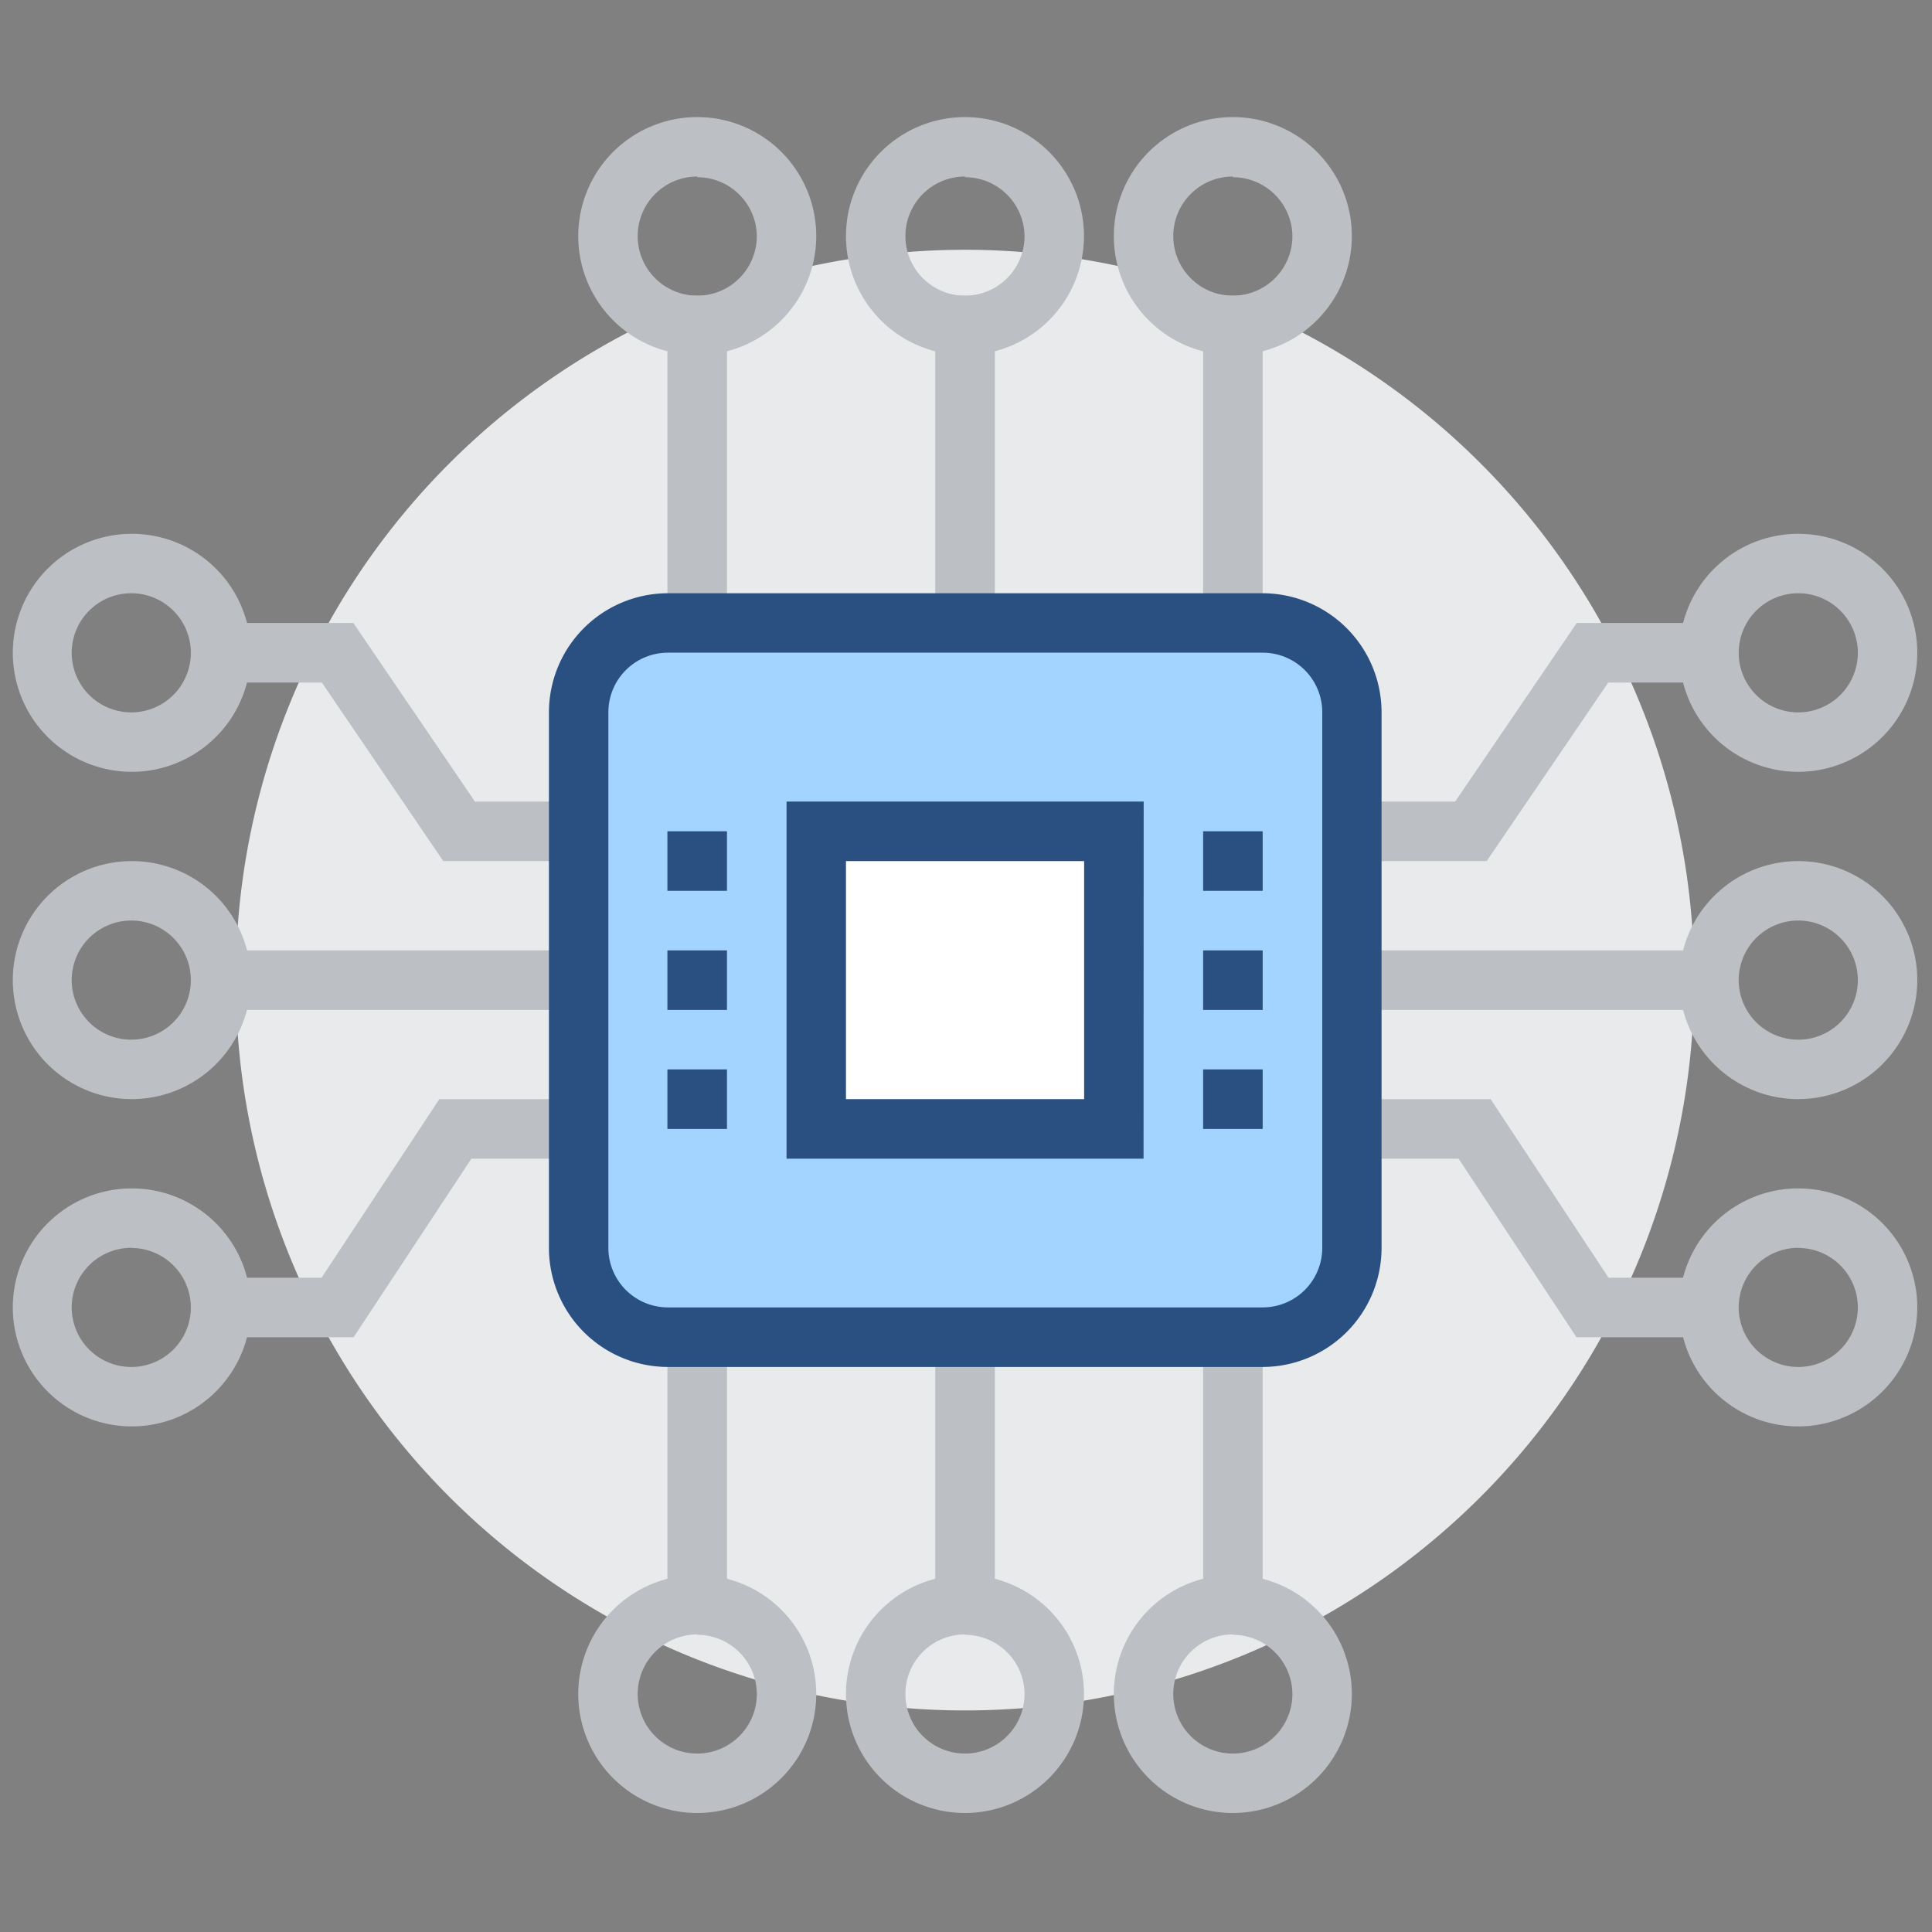 <?xml version="1.0" standalone="no"?><!DOCTYPE svg PUBLIC "-//W3C//DTD SVG 1.1//EN" "http://www.w3.org/Graphics/SVG/1.1/DTD/svg11.dtd"><svg t="1584455452102" class="icon" viewBox="0 0 1024 1024" version="1.1" xmlns="http://www.w3.org/2000/svg" p-id="3014" xmlns:xlink="http://www.w3.org/1999/xlink" width="200" height="200"><rect x="0" y="0" width="1024" height="1024" fill="#808080" stroke="none"/><defs><style type="text/css"></style></defs><path d="M511.458 519.478m-386.466 0a386.466 386.466 0 1 0 772.931 0 386.466 386.466 0 1 0-772.931 0Z" fill="#E9EAEB" p-id="3015"></path><path d="M787.959 456.404H653.429V424.83h117.84l64.447-94.648h70.083v31.573h-53.393l-64.447 94.648zM653.429 503.727h252.369v31.573H653.429z" fill="#BCC0C4" p-id="3016"></path><path d="M953.123 409.08a63.074 63.074 0 1 1 63.074-63.074 63.147 63.147 0 0 1-63.074 63.074z m0-94.648a31.573 31.573 0 1 0 31.573 31.573 31.573 31.573 0 0 0-31.573-31.573zM905.799 708.773h-70.227L773.076 614.125H653.429v-31.573h136.625l62.496 94.648h53.248v31.573z" fill="#BCC0C4" p-id="3017"></path><path d="M953.123 756.025a63.074 63.074 0 1 1 63.074-63.074 63.147 63.147 0 0 1-63.074 63.074z m0-94.648a31.573 31.573 0 1 0 31.573 31.573 31.573 31.573 0 0 0-31.573-31.501zM953.123 582.552a63.074 63.074 0 1 1 63.074-63.074 63.147 63.147 0 0 1-63.074 63.074z m0-94.648a31.573 31.573 0 1 0 31.573 31.573 31.573 31.573 0 0 0-31.573-31.573zM495.708 598.303h31.573v252.369h-31.573zM637.679 598.303h31.573v252.369h-31.573zM353.736 598.303h31.573v252.369h-31.573zM495.708 156.71h31.573v220.796h-31.573z" fill="#BCC0C4" p-id="3018"></path><path d="M511.458 188.211a63.074 63.074 0 1 1 63.074-63.074 63.147 63.147 0 0 1-63.074 63.074z m0-94.648a31.573 31.573 0 1 0 31.573 31.573A31.573 31.573 0 0 0 511.458 93.925zM637.679 156.71h31.573v220.796h-31.573z" fill="#BCC0C4" p-id="3019"></path><path d="M653.429 188.211a63.074 63.074 0 1 1 63.074-63.074 63.147 63.147 0 0 1-63.074 63.074z m0-94.648a31.573 31.573 0 1 0 31.573 31.573A31.573 31.573 0 0 0 653.429 93.925zM353.736 156.71h31.573v220.796h-31.573z" fill="#BCC0C4" p-id="3020"></path><path d="M369.559 188.211a63.074 63.074 0 1 1 63.074-63.074 63.147 63.147 0 0 1-63.074 63.074z m0-94.648a31.573 31.573 0 1 0 31.573 31.573A31.573 31.573 0 0 0 369.559 93.925zM369.559 456.404H234.957l-64.375-94.648h-53.393V330.183h70.083l64.447 94.648h117.84v31.573zM117.19 503.727h252.369v31.573H117.19z" fill="#BCC0C4" p-id="3021"></path><path d="M69.866 409.08a63.074 63.074 0 1 1 63.074-63.074 63.147 63.147 0 0 1-63.074 63.074z m0-94.648A31.573 31.573 0 1 0 101.15 346.006a31.573 31.573 0 0 0-31.284-31.573zM187.417 708.773h-70.227v-31.573h53.248l62.424-94.648h136.697V614.125H249.841l-62.424 94.648z" fill="#BCC0C4" p-id="3022"></path><path d="M69.866 756.025a63.074 63.074 0 1 1 63.074-63.074 63.147 63.147 0 0 1-63.074 63.074z m0-94.648A31.573 31.573 0 1 0 101.15 692.95a31.573 31.573 0 0 0-31.284-31.501zM69.866 582.552a63.074 63.074 0 1 1 63.074-63.074 63.147 63.147 0 0 1-63.074 63.074z m0-94.648A31.573 31.573 0 1 0 101.15 519.478a31.573 31.573 0 0 0-31.284-31.573z" fill="#BCC0C4" p-id="3023"></path><path d="M306.412 330.183m47.324 0l315.444 0q47.324 0 47.324 47.324l0 283.87q0 47.324-47.324 47.324l-315.444 0q-47.324 0-47.324-47.324l0-283.87q0-47.324 47.324-47.324Z" fill="#A3D4FF" p-id="3024"></path><path d="M669.18 724.524H354.025a63.147 63.147 0 0 1-63.074-63.074v-283.943A63.147 63.147 0 0 1 354.025 314.432h315.155a63.147 63.147 0 0 1 63.074 63.074v283.943a63.147 63.147 0 0 1-63.074 63.074zM354.025 345.933a31.573 31.573 0 0 0-31.573 31.573v283.943A31.573 31.573 0 0 0 354.025 692.95h315.155A31.573 31.573 0 0 0 700.826 661.449v-283.943a31.573 31.573 0 0 0-31.573-31.573z" fill="#2A5082" p-id="3025"></path><path d="M432.633 440.581h157.722v157.722H432.633z" fill="#FFFFFF" p-id="3026"></path><path d="M606.106 614.125H416.883V424.83h189.295z m-157.722-31.573h126.221V456.404H448.384zM353.736 440.581h31.573v31.573h-31.573zM353.736 503.727h31.573v31.573h-31.573zM353.736 566.802h31.573v31.573h-31.573zM637.679 440.581h31.573v31.573h-31.573zM637.679 503.727h31.573v31.573h-31.573zM637.679 566.802h31.573v31.573h-31.573z" fill="#2A5082" p-id="3027"></path><path d="M511.458 960.926a63.074 63.074 0 1 1 63.074-63.074 63.147 63.147 0 0 1-63.074 63.074z m0-94.648a31.573 31.573 0 1 0 31.573 31.573 31.573 31.573 0 0 0-31.573-31.357zM653.429 960.926a63.074 63.074 0 1 1 63.074-63.074 63.147 63.147 0 0 1-63.074 63.074z m0-94.648a31.573 31.573 0 1 0 31.573 31.573 31.573 31.573 0 0 0-31.573-31.357zM369.559 960.926a63.074 63.074 0 1 1 63.074-63.074 63.147 63.147 0 0 1-63.074 63.074z m0-94.648a31.573 31.573 0 1 0 31.573 31.573 31.573 31.573 0 0 0-31.573-31.357z" fill="#BCC0C4" p-id="3028"></path></svg>